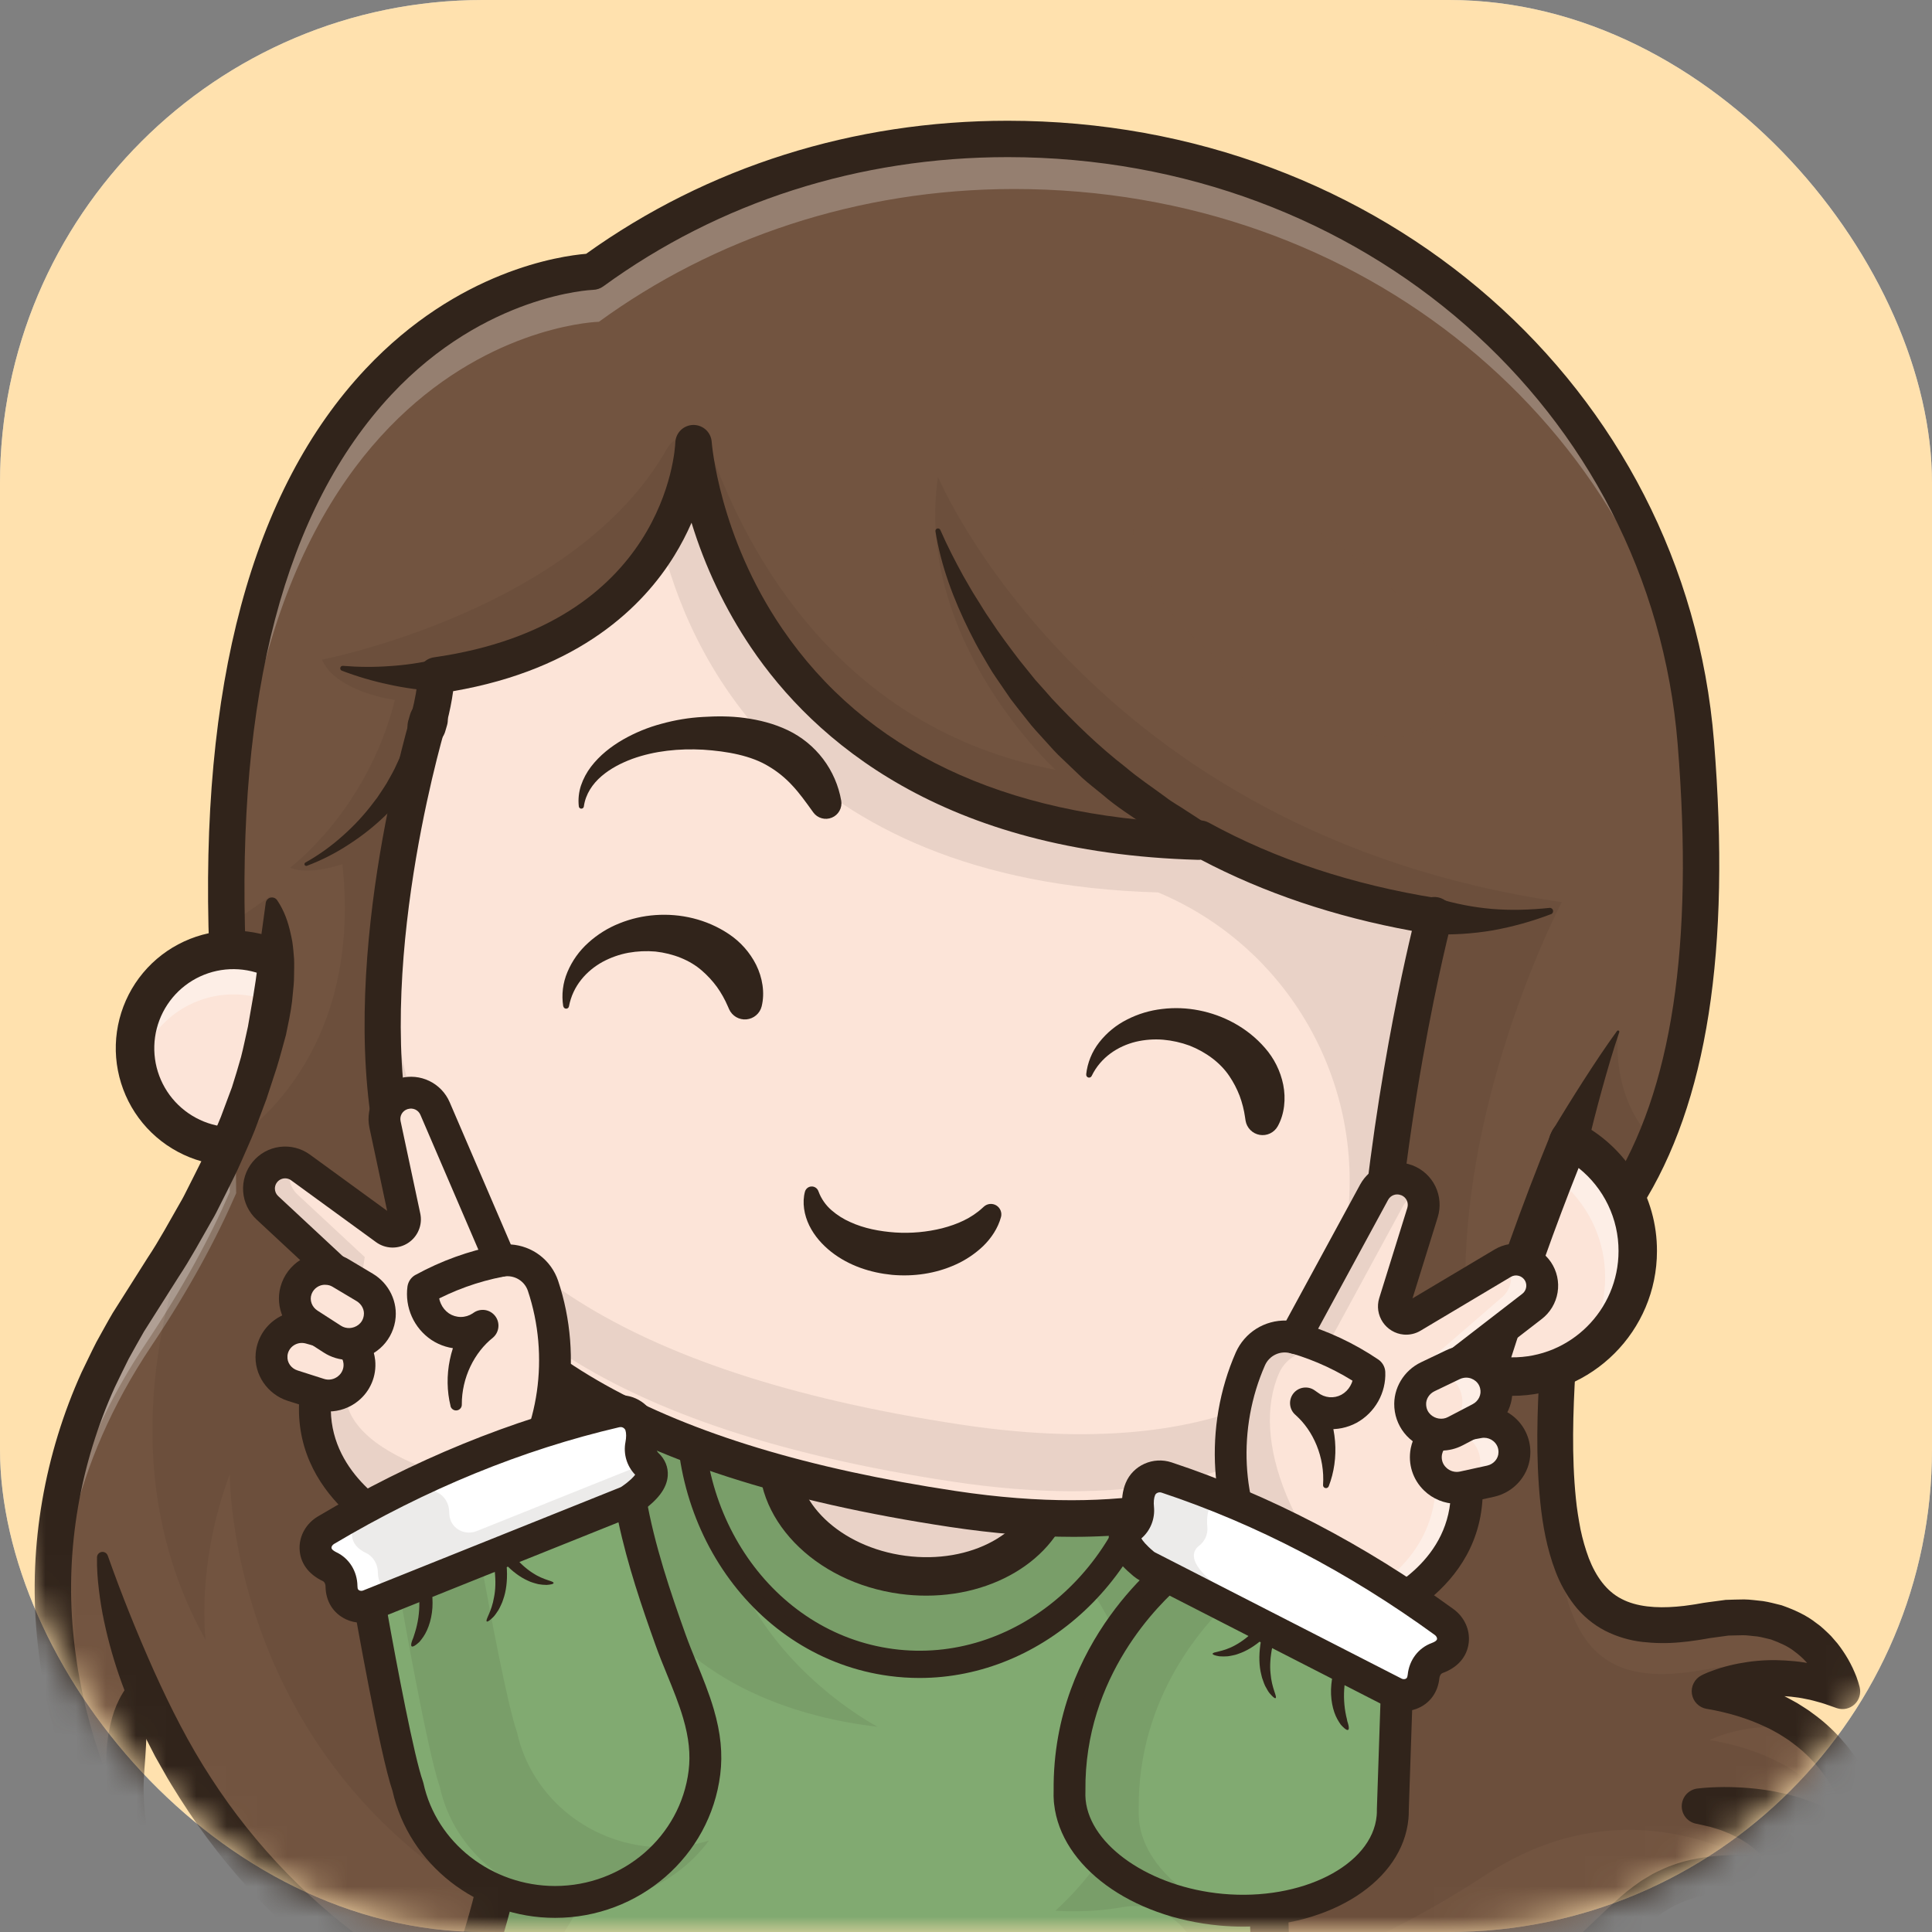 <svg width="64" height="64" viewBox="0 0 64 64" fill="none" xmlns="http://www.w3.org/2000/svg">
<rect x="0" y="0" width="64" height="64" fill="#808080" stroke="none"/>
<rect width="64" height="64" rx="16" fill="#C4C4C4"/>
<rect width="64" height="64" rx="16" fill="#FFE1AE"/>
<mask id="mask0_520_11651" style="mask-type:alpha" maskUnits="userSpaceOnUse" x="0" y="0" width="64" height="64">
<rect width="64" height="64" rx="16" fill="#C4C4C4"/>
</mask>
<g mask="url(#mask0_520_11651)">
<path d="M56.638 56.021C56.638 56.021 58.519 55.031 61.028 56.021C61.028 56.021 60.334 52.969 56.555 53.678C52.777 54.388 51.116 52.92 51.6 45.32C52.194 41.593 53.855 39.67 53.855 39.67C55.821 36.571 56.762 31.834 56.177 24.603C55.263 13.344 45.643 4.603 33.382 4.603C28.188 4.603 23.41 6.247 19.629 9C19.629 9 6.699 9.317 7.535 31.473L7.611 37.868C6.964 39.359 6.059 41.049 4.802 42.93C-1.916 52.979 4.56 62.16 4.56 62.16C4.56 62.16 3.658 59.386 4.516 55.779L4.559 55.534C6.656 60.715 12.307 69.161 26.89 69.421C59.499 69.998 49.378 60.84 59.499 62.193C59.499 62.193 58.999 60.312 56.309 59.833C56.309 59.833 60.368 59.289 62.019 62.028C62.016 62.028 62.315 56.979 56.638 56.021Z" fill="#725440"/>
<g opacity="0.5">
<path opacity="0.5" d="M5.014 44.589C6.272 42.707 7.177 41.017 7.824 39.526L7.748 33.131C6.912 10.975 19.841 10.659 19.841 10.659C23.623 7.905 28.4 6.261 33.594 6.261C45.186 6.261 54.416 14.074 56.161 24.441C55.169 13.26 45.585 4.603 33.382 4.603C28.188 4.603 23.41 6.247 19.629 9C19.629 9 6.699 9.317 7.535 31.473L7.611 37.868C6.964 39.359 6.059 41.049 4.802 42.93C1.663 47.626 1.405 52.13 2.019 55.598C1.764 52.408 2.355 48.566 5.014 44.589Z" fill="white"/>
</g>
<g opacity="0.3">
<path opacity="0.3" d="M61.733 60.108C61.715 60.051 61.696 59.993 61.676 59.935C61.696 59.993 61.715 60.05 61.733 60.108Z" fill="#31241B"/>
</g>
<g opacity="0.3">
<path opacity="0.3" d="M56.639 57.641C59.851 58.182 61.15 60.035 61.673 61.541C59.864 59.356 56.31 59.833 56.31 59.833C58.999 60.312 59.499 62.192 59.499 62.192C59.312 62.167 59.133 62.148 58.959 62.129C56.819 60.823 53.174 59.518 49.224 62.105C42.981 66.191 34.493 68.89 20.998 65.035C7.503 61.179 7.612 48.838 7.612 48.838C6.487 51.841 6.813 54.33 6.813 54.33C3.722 48.802 5.378 42.9 6.629 39.888C7.007 39.179 7.335 38.505 7.612 37.867C7.612 37.867 12.07 35.379 11.342 28.629C11.342 28.629 10.201 29.02 9.61 28.739C9.61 28.739 12.155 26.863 13.08 23.188C13.08 23.188 11.126 22.93 10.664 21.85C10.664 21.85 19.067 20.229 22.095 14.862C22.434 14.258 23.324 14.327 23.557 14.98C24.723 18.243 27.786 24.124 34.964 25.499C34.964 25.499 30.274 21.227 31.071 15.794C31.071 15.794 36.031 27.606 51.737 29.883C51.737 29.883 46.34 40.141 49.573 48.192C49.573 48.192 50.542 38.975 53.602 34.173C53.602 34.173 53.312 36.363 54.818 37.818C54.548 38.461 54.226 39.08 53.854 39.669C53.854 39.669 52.193 41.591 51.599 45.319C51.523 46.506 51.5 47.545 51.529 48.448C51.358 54.731 53.041 55.955 56.554 55.294C57.853 55.05 58.785 55.251 59.452 55.619C57.771 55.422 56.637 56.019 56.637 56.019C59.858 56.561 61.155 58.422 61.674 59.93C61.373 59.059 60.812 58.068 59.768 57.283C57.916 56.97 56.639 57.641 56.639 57.641Z" fill="#31241B"/>
</g>
<path d="M4.182 61.556C4.41 61.949 4.559 62.16 4.559 62.16C4.559 62.16 4.258 61.232 4.17 59.753C4.134 60.354 4.138 60.956 4.182 61.556Z" fill="white"/>
<g opacity="0.5">
<path opacity="0.5" d="M4.801 44.551C6.059 42.669 6.964 40.98 7.611 39.488L7.592 37.911C6.946 39.392 6.048 41.068 4.801 42.931C2.289 46.69 1.622 50.327 1.772 53.407C1.903 50.703 2.717 47.668 4.801 44.551Z" fill="white"/>
</g>
<g opacity="0.3">
<path opacity="0.3" d="M8.967 29.678L7.513 30.693C7.519 30.951 7.525 31.209 7.535 31.473L7.612 37.868C9.749 33.845 8.967 29.678 8.967 29.678Z" fill="#31241B"/>
</g>
<path d="M7.564 37.975C7.082 37.951 6.612 37.819 6.187 37.59C5.762 37.361 5.393 37.041 5.108 36.652C4.822 36.263 4.626 35.815 4.535 35.341C4.443 34.868 4.458 34.379 4.578 33.912C4.699 33.445 4.921 33.01 5.23 32.639C5.539 32.269 5.927 31.971 6.364 31.768C6.802 31.566 7.28 31.463 7.762 31.468C8.245 31.472 8.72 31.584 9.155 31.795" fill="#FCE4D8"/>
<g opacity="0.6">
<path opacity="0.6" d="M7.727 32.941C8.097 32.941 8.464 33.004 8.813 33.127L9.155 31.796C8.602 31.524 7.984 31.415 7.371 31.482C6.759 31.548 6.178 31.787 5.696 32.171C5.214 32.555 4.851 33.068 4.65 33.651C4.449 34.233 4.417 34.861 4.559 35.46C4.725 34.744 5.129 34.106 5.704 33.648C6.28 33.191 6.993 32.942 7.727 32.941Z" fill="white"/>
</g>
<path d="M7.532 38.611C6.956 38.582 6.393 38.425 5.884 38.151C5.376 37.878 4.934 37.495 4.592 37.03C4.25 36.565 4.016 36.029 3.906 35.462C3.796 34.895 3.814 34.311 3.958 33.752C4.102 33.193 4.368 32.672 4.738 32.229C5.108 31.785 5.572 31.43 6.096 31.188C6.62 30.945 7.191 30.823 7.769 30.829C8.346 30.835 8.915 30.969 9.434 31.222L8.875 32.368C8.526 32.198 8.143 32.108 7.755 32.104C7.367 32.1 6.983 32.183 6.63 32.346C6.278 32.509 5.966 32.748 5.718 33.046C5.469 33.345 5.29 33.695 5.193 34.071C5.096 34.447 5.085 34.84 5.158 35.221C5.232 35.602 5.39 35.962 5.62 36.275C5.85 36.587 6.147 36.845 6.489 37.029C6.83 37.213 7.209 37.319 7.597 37.339L7.532 38.611Z" fill="#31241B"/>
<path d="M54.365 39.993L53.346 39.348C55.387 36.13 56.116 31.323 55.575 24.652C54.676 13.566 45.134 5.205 33.382 5.205C28.463 5.205 23.83 6.686 19.984 9.487C19.885 9.559 19.766 9.599 19.643 9.602C19.61 9.602 16.072 9.748 12.964 13.075C9.443 16.844 7.82 23.024 8.137 31.449L6.931 31.495C6.6 22.715 8.342 16.231 12.11 12.222C15.175 8.96 18.565 8.478 19.416 8.408C23.443 5.524 28.268 4 33.382 4C45.769 4 55.827 12.836 56.778 24.554C57.34 31.496 56.551 36.546 54.365 39.993Z" fill="#31241B"/>
<path d="M54.252 41.443C54.252 42.063 54.114 42.676 53.846 43.235C53.579 43.795 53.19 44.287 52.708 44.677C52.226 45.067 51.663 45.344 51.06 45.488C50.457 45.632 49.829 45.639 49.223 45.509C50.248 42.206 51.221 39.611 51.989 37.742C52.67 38.09 53.243 38.62 53.642 39.273C54.042 39.927 54.253 40.678 54.252 41.443Z" fill="#FCE4D8"/>
<g opacity="0.6">
<path opacity="0.6" d="M51.989 37.742C51.833 38.123 51.667 38.535 51.495 38.976C51.958 39.32 52.344 39.756 52.63 40.258C52.915 40.759 53.092 41.314 53.151 41.887C53.21 42.461 53.149 43.041 52.972 43.589C52.794 44.138 52.505 44.644 52.121 45.074C52.779 44.707 53.324 44.169 53.7 43.516C54.075 42.863 54.266 42.121 54.252 41.368C54.239 40.616 54.021 39.881 53.622 39.242C53.224 38.603 52.659 38.085 51.989 37.742Z" fill="white"/>
</g>
<path d="M50.094 46.239C49.756 46.239 49.419 46.203 49.088 46.132C49.002 46.114 48.92 46.077 48.848 46.025C48.777 45.973 48.717 45.907 48.672 45.831C48.627 45.754 48.599 45.669 48.589 45.581C48.579 45.494 48.587 45.405 48.614 45.32C49.49 42.498 50.427 39.867 51.398 37.499C51.432 37.418 51.482 37.344 51.545 37.283C51.609 37.221 51.684 37.174 51.767 37.143C51.85 37.113 51.938 37.1 52.026 37.105C52.114 37.11 52.2 37.134 52.279 37.174C53.066 37.574 53.727 38.185 54.188 38.939C54.649 39.693 54.892 40.559 54.889 41.443C54.889 44.088 52.738 46.239 50.094 46.239ZM50.064 44.964C52.02 44.987 53.616 43.396 53.616 41.443C53.617 40.914 53.499 40.392 53.27 39.916C53.041 39.439 52.707 39.02 52.293 38.691C51.52 40.627 50.773 42.731 50.062 44.964L50.064 44.964Z" fill="#31241B"/>
<path d="M48.858 49.009L47.63 48.666C47.954 47.505 48.285 46.379 48.615 45.32L49.832 45.699C49.506 46.746 49.178 47.859 48.858 49.009Z" fill="#31241B"/>
<path d="M53.639 34.193C53.428 34.816 53.245 35.448 53.07 36.08C52.895 36.713 52.733 37.347 52.579 37.984C52.536 38.147 52.43 38.287 52.285 38.374C52.14 38.46 51.967 38.487 51.803 38.447C51.639 38.407 51.497 38.305 51.407 38.161C51.318 38.018 51.288 37.845 51.325 37.68C51.34 37.618 51.364 37.559 51.397 37.503L51.399 37.5C51.741 36.928 52.091 36.362 52.45 35.803C52.81 35.244 53.175 34.69 53.565 34.154C53.571 34.145 53.58 34.14 53.59 34.137C53.6 34.135 53.61 34.136 53.619 34.141C53.628 34.145 53.636 34.153 53.639 34.163C53.643 34.172 53.643 34.183 53.64 34.192L53.639 34.193Z" fill="#31241B"/>
<path d="M3.573 51.541C4.031 52.836 4.542 54.102 5.092 55.335C5.648 56.567 6.256 57.776 6.995 58.904C8.46 61.169 10.36 63.121 12.584 64.646C13.691 65.409 14.889 66.033 16.116 66.579L17.05 66.965C17.365 67.085 17.687 67.186 18.005 67.296L18.483 67.46C18.644 67.51 18.808 67.551 18.971 67.597L19.947 67.866C20.276 67.942 20.608 68.008 20.939 68.079C21.269 68.151 21.599 68.227 21.935 68.269C22.605 68.368 23.272 68.488 23.951 68.535L24.964 68.632C25.303 68.652 25.643 68.662 25.983 68.677C26.322 68.691 26.66 68.707 27.003 68.717L28.039 68.727C30.8 68.768 33.56 68.725 36.308 68.572C36.651 68.552 36.995 68.539 37.338 68.512L38.365 68.43C38.707 68.4 39.051 68.381 39.39 68.344L40.412 68.232C41.096 68.168 41.769 68.057 42.447 67.965C42.787 67.923 43.12 67.85 43.456 67.795C43.79 67.731 44.13 67.684 44.459 67.605C45.792 67.333 47.1 66.982 48.348 66.507C48.666 66.398 48.961 66.25 49.267 66.121C49.422 66.058 49.565 65.977 49.712 65.903C49.859 65.83 50.008 65.756 50.15 65.675C50.721 65.353 51.264 64.985 51.775 64.574C52.287 64.162 52.756 63.692 53.276 63.201C53.54 62.957 53.811 62.707 54.126 62.479L54.361 62.309L54.616 62.156C54.782 62.048 54.966 61.969 55.148 61.886C55.887 61.567 56.67 61.468 57.407 61.453C58.153 61.429 58.867 61.517 59.578 61.604L58.927 62.344C58.924 62.337 58.921 62.329 58.919 62.322C58.916 62.311 58.909 62.294 58.903 62.281C58.893 62.252 58.88 62.222 58.866 62.191C58.84 62.131 58.805 62.071 58.772 62.011C58.738 61.95 58.702 61.89 58.659 61.833C58.62 61.773 58.577 61.716 58.531 61.662C58.346 61.438 58.132 61.24 57.894 61.073C57.768 60.996 57.648 60.91 57.511 60.847C57.377 60.777 57.24 60.715 57.099 60.662C56.959 60.602 56.807 60.569 56.662 60.519C56.511 60.481 56.358 60.451 56.206 60.416L56.167 60.409C56.032 60.378 55.912 60.3 55.828 60.189C55.745 60.078 55.703 59.941 55.711 59.802C55.718 59.664 55.774 59.532 55.869 59.43C55.964 59.329 56.091 59.264 56.229 59.247C56.399 59.227 56.531 59.217 56.679 59.21C56.827 59.203 56.967 59.199 57.11 59.198C57.397 59.198 57.684 59.21 57.97 59.235C58.55 59.284 59.123 59.396 59.678 59.571C60.238 59.753 60.789 60.011 61.282 60.373C61.782 60.736 62.204 61.196 62.525 61.724L61.426 61.995V61.893L61.423 61.772C61.421 61.691 61.416 61.608 61.409 61.526C61.395 61.36 61.374 61.194 61.344 61.029C61.289 60.699 61.203 60.374 61.09 60.059C60.87 59.435 60.527 58.861 60.082 58.371C59.861 58.127 59.615 57.907 59.347 57.715C59.217 57.612 59.071 57.531 58.933 57.44C58.785 57.362 58.645 57.273 58.489 57.207C57.883 56.918 57.222 56.724 56.538 56.608H56.533C56.411 56.587 56.298 56.528 56.211 56.44C56.124 56.352 56.067 56.239 56.047 56.116C56.028 55.993 56.048 55.868 56.105 55.757C56.161 55.647 56.25 55.556 56.361 55.5C56.402 55.478 56.424 55.469 56.451 55.455L56.53 55.421C56.582 55.398 56.632 55.378 56.683 55.361C56.784 55.321 56.884 55.289 56.984 55.256C57.184 55.195 57.388 55.145 57.594 55.105C58.002 55.027 58.416 54.989 58.832 54.994C59.245 55.004 59.66 55.037 60.062 55.127C60.266 55.16 60.462 55.223 60.66 55.275C60.857 55.332 61.048 55.407 61.241 55.474L60.449 56.153C60.44 56.119 60.412 56.032 60.388 55.968C60.36 55.899 60.334 55.828 60.3 55.76C60.235 55.622 60.159 55.49 60.074 55.364C59.909 55.113 59.7 54.894 59.458 54.716C59.227 54.529 58.948 54.415 58.667 54.31C58.516 54.279 58.371 54.232 58.217 54.21C58.059 54.199 57.906 54.17 57.746 54.169L57.261 54.18L56.769 54.247C56.727 54.253 56.69 54.257 56.643 54.264L56.501 54.289C56.406 54.304 56.312 54.323 56.215 54.335L55.927 54.375L55.634 54.405C55.229 54.442 54.821 54.437 54.417 54.392C53.982 54.343 53.56 54.218 53.17 54.02C52.77 53.812 52.42 53.519 52.145 53.161C51.886 52.825 51.679 52.452 51.529 52.055C51.238 51.292 51.103 50.522 51.024 49.765C50.87 48.249 50.921 46.761 51.008 45.283C51.017 45.126 51.088 44.98 51.205 44.875C51.323 44.771 51.477 44.717 51.634 44.726C51.791 44.736 51.938 44.807 52.042 44.924C52.146 45.042 52.2 45.196 52.191 45.353V45.358C52.105 46.797 52.061 48.244 52.203 49.639C52.236 49.988 52.294 50.329 52.357 50.664C52.425 50.99 52.517 51.31 52.633 51.622C52.868 52.225 53.22 52.716 53.718 52.967C54.215 53.228 54.867 53.278 55.535 53.222L55.788 53.197L56.042 53.162C56.127 53.152 56.213 53.134 56.298 53.12L56.426 53.098L56.572 53.077L57.166 52.998C57.369 52.989 57.574 52.987 57.778 52.983C57.983 52.985 58.192 53.019 58.399 53.038C58.606 53.068 58.813 53.128 59.019 53.177C59.422 53.32 59.826 53.495 60.168 53.766C60.258 53.828 60.343 53.896 60.421 53.971C60.499 54.046 60.581 54.118 60.656 54.196L60.867 54.44C60.936 54.523 60.994 54.613 61.056 54.7C61.176 54.877 61.282 55.063 61.373 55.256C61.42 55.351 61.458 55.452 61.499 55.552C61.54 55.662 61.575 55.775 61.604 55.889C61.63 55.991 61.627 56.097 61.597 56.197C61.567 56.298 61.511 56.388 61.434 56.459C61.358 56.53 61.263 56.58 61.161 56.602C61.059 56.624 60.953 56.619 60.853 56.586L60.809 56.571C60.647 56.518 60.488 56.453 60.324 56.406C60.16 56.364 59.998 56.31 59.83 56.283C59.498 56.209 59.16 56.184 58.824 56.175C58.487 56.171 58.151 56.201 57.821 56.265C57.658 56.297 57.496 56.337 57.337 56.386C57.26 56.412 57.181 56.436 57.107 56.465C57.07 56.479 57.033 56.494 56.999 56.509L56.949 56.531L56.913 56.547L56.736 55.438C57.507 55.569 58.275 55.791 59.002 56.137C59.187 56.217 59.359 56.325 59.538 56.419C59.708 56.53 59.884 56.63 60.045 56.756C60.378 56.995 60.684 57.268 60.958 57.572C61.509 58.177 61.933 58.886 62.206 59.658C62.343 60.038 62.446 60.429 62.513 60.827C62.549 61.025 62.574 61.225 62.591 61.428C62.599 61.529 62.605 61.63 62.609 61.733L62.612 61.889C62.612 61.946 62.612 61.99 62.608 62.064C62.602 62.19 62.556 62.31 62.477 62.408C62.398 62.506 62.289 62.575 62.168 62.607C62.046 62.639 61.917 62.631 61.8 62.585C61.683 62.538 61.584 62.456 61.518 62.349L61.509 62.335C61.27 61.942 60.955 61.6 60.583 61.33C60.209 61.055 59.775 60.849 59.314 60.699C58.843 60.551 58.356 60.456 57.864 60.415C57.615 60.393 57.364 60.382 57.114 60.383C56.989 60.383 56.864 60.387 56.739 60.393C56.616 60.4 56.484 60.41 56.386 60.422L56.411 59.251C56.597 59.293 56.784 59.33 56.969 59.377C57.153 59.437 57.34 59.482 57.52 59.558C57.703 59.627 57.882 59.707 58.055 59.799C58.233 59.883 58.398 59.995 58.568 60.1C58.899 60.331 59.197 60.607 59.452 60.919C59.517 60.997 59.578 61.078 59.635 61.163C59.695 61.245 59.746 61.336 59.799 61.424C59.852 61.512 59.9 61.605 59.943 61.704C59.965 61.752 59.987 61.801 60.007 61.855C60.017 61.882 60.027 61.905 60.037 61.936C60.047 61.966 60.055 61.986 60.069 62.037V62.041C60.096 62.133 60.099 62.23 60.079 62.323C60.059 62.417 60.017 62.504 59.956 62.577C59.895 62.65 59.817 62.708 59.728 62.744C59.64 62.78 59.544 62.794 59.449 62.784L59.419 62.781C58.754 62.712 58.084 62.644 57.443 62.678C56.799 62.702 56.183 62.802 55.648 63.044C55.111 63.279 54.64 63.666 54.155 64.133C53.67 64.601 53.165 65.118 52.601 65.582C52.037 66.047 51.434 66.465 50.801 66.831C50.643 66.922 50.48 67.002 50.318 67.088C50.157 67.174 49.998 67.263 49.832 67.333C49.5 67.477 49.176 67.642 48.837 67.762C48.501 67.888 48.168 68.029 47.826 68.132L47.317 68.298L47.062 68.381L46.804 68.451C46.461 68.544 46.119 68.64 45.775 68.729L44.738 68.959C44.393 69.042 44.045 69.092 43.699 69.158C43.351 69.216 43.005 69.292 42.657 69.335C41.961 69.431 41.265 69.546 40.568 69.613L39.523 69.728C39.174 69.767 38.825 69.788 38.477 69.819L37.431 69.904C37.082 69.931 36.733 69.944 36.384 69.964C33.594 70.123 30.805 70.171 28.02 70.134L26.976 70.125C26.626 70.118 26.27 70.095 25.918 70.081C25.566 70.067 25.212 70.051 24.859 70.029L23.803 69.923C23.097 69.869 22.398 69.742 21.697 69.633C21.346 69.586 20.999 69.504 20.652 69.428C20.305 69.353 19.959 69.28 19.612 69.199L18.584 68.91C18.413 68.861 18.241 68.816 18.072 68.763L17.567 68.587C17.231 68.467 16.892 68.359 16.56 68.23L15.572 67.817C15.241 67.688 14.926 67.515 14.604 67.36C14.281 67.205 13.962 67.047 13.656 66.861C13.348 66.68 13.033 66.51 12.731 66.319L11.836 65.727C9.489 64.083 7.49 61.989 5.957 59.568C5.767 59.266 5.577 58.965 5.406 58.653L5.142 58.188L4.898 57.713C4.57 57.081 4.282 56.43 4.037 55.762C3.793 55.093 3.597 54.409 3.449 53.714C3.375 53.366 3.318 53.015 3.276 52.661C3.253 52.485 3.238 52.307 3.226 52.129C3.215 51.951 3.21 51.774 3.213 51.589C3.213 51.546 3.229 51.505 3.257 51.472C3.285 51.44 3.324 51.418 3.366 51.411C3.409 51.404 3.452 51.412 3.489 51.434C3.526 51.456 3.555 51.49 3.569 51.531L3.573 51.541Z" fill="#31241B"/>
<path d="M9.183 29.823C9.419 30.175 9.543 30.54 9.626 30.917C9.648 31.011 9.667 31.105 9.684 31.2C9.701 31.295 9.706 31.389 9.718 31.484L9.742 31.769C9.746 31.864 9.746 31.958 9.745 32.053C9.739 32.241 9.745 32.432 9.729 32.62L9.674 33.181C9.628 33.554 9.548 33.919 9.472 34.285C9.371 34.643 9.28 35.005 9.17 35.359L8.825 36.412L8.437 37.446C8.301 37.788 8.146 38.12 8.001 38.457C7.856 38.794 7.692 39.12 7.527 39.448L7.28 39.938C7.198 40.102 7.117 40.266 7.023 40.422C6.659 41.055 6.315 41.7 5.912 42.306L4.768 44.112C4.593 44.411 4.429 44.718 4.259 45.02C4.101 45.329 3.955 45.643 3.802 45.955C2.661 48.479 2.165 51.28 2.42 54.038C2.483 54.728 2.587 55.413 2.731 56.091C2.877 56.769 3.062 57.438 3.283 58.095C3.504 58.753 3.764 59.397 4.06 60.025C4.207 60.339 4.365 60.647 4.53 60.95C4.614 61.1 4.698 61.25 4.787 61.396C4.875 61.542 4.969 61.694 5.051 61.812L3.985 62.347C3.957 62.258 3.94 62.194 3.921 62.121C3.901 62.048 3.884 61.98 3.868 61.91C3.833 61.77 3.808 61.631 3.778 61.492C3.725 61.213 3.68 60.935 3.647 60.655C3.577 60.097 3.548 59.536 3.528 58.975C3.509 58.414 3.504 57.847 3.621 57.295C3.725 56.743 3.925 56.201 4.318 55.733C4.344 55.702 4.378 55.679 4.416 55.665C4.454 55.652 4.495 55.649 4.534 55.657C4.574 55.665 4.61 55.683 4.64 55.71C4.67 55.737 4.692 55.772 4.704 55.81L4.71 55.826C4.802 56.119 4.82 56.388 4.845 56.655C4.87 56.923 4.858 57.18 4.855 57.438C4.843 57.694 4.833 57.95 4.814 58.205C4.795 58.46 4.773 58.718 4.763 58.972C4.738 59.485 4.785 59.999 4.843 60.507C4.874 60.761 4.915 61.013 4.962 61.262C4.987 61.386 5.011 61.511 5.041 61.631C5.055 61.692 5.071 61.752 5.086 61.812C5.101 61.873 5.119 61.935 5.131 61.974L5.137 61.992C5.177 62.129 5.166 62.276 5.108 62.406C5.05 62.536 4.948 62.642 4.819 62.704C4.691 62.766 4.545 62.78 4.407 62.744C4.268 62.708 4.148 62.625 4.065 62.508C3.945 62.332 3.852 62.182 3.753 62.018C3.653 61.854 3.564 61.695 3.473 61.532C3.296 61.206 3.126 60.876 2.969 60.54C2.653 59.871 2.376 59.184 2.14 58.483C1.904 57.781 1.707 57.067 1.551 56.343C1.397 55.618 1.286 54.884 1.219 54.146C0.944 51.188 1.481 48.158 2.703 45.459C2.866 45.127 3.022 44.791 3.191 44.462C3.372 44.139 3.546 43.813 3.734 43.494L4.891 41.666C5.283 41.078 5.614 40.456 5.965 39.847C6.056 39.696 6.133 39.538 6.212 39.381L6.449 38.911C6.607 38.597 6.769 38.285 6.901 37.962C7.033 37.639 7.188 37.323 7.317 36.998L7.683 36.018C7.791 35.686 7.887 35.354 7.983 35.02C8.07 34.685 8.135 34.346 8.213 34.009C8.33 33.333 8.46 32.66 8.533 31.987C8.61 31.316 8.698 30.637 8.798 29.944L8.803 29.908C8.809 29.866 8.827 29.827 8.856 29.797C8.884 29.765 8.922 29.744 8.963 29.735C9.004 29.725 9.046 29.729 9.086 29.744C9.125 29.76 9.158 29.787 9.181 29.822L9.183 29.823Z" fill="#31241B"/>
<path d="M42.186 65.46C42.865 69.948 43.172 69.751 32.413 69.289C32.413 69.289 30.466 71.057 26.889 69.011C23.529 70.285 19.004 70.953 16.58 66.87C16.58 66.87 15.35 66.075 15.747 64.9C18.883 55.627 16.126 46.633 16.126 46.633C16.126 46.633 32.923 42.25 43.394 51.567C43.394 51.566 41.506 60.972 42.186 65.46Z" fill="#81AA71"/>
<path d="M30.149 70.638C29.252 70.638 28.141 70.407 26.836 69.709C21.88 71.508 18.176 70.682 16.103 67.313C15.53 66.883 14.734 65.901 15.142 64.695C18.171 55.735 15.542 46.907 15.515 46.818C15.49 46.736 15.482 46.649 15.491 46.564C15.5 46.478 15.527 46.395 15.569 46.321C15.61 46.245 15.667 46.18 15.735 46.127C15.803 46.074 15.881 46.036 15.964 46.014C16.139 45.969 20.309 44.899 25.84 44.967C33.203 45.059 39.419 47.176 43.817 51.09C43.901 51.164 43.963 51.258 43.998 51.364C44.034 51.47 44.041 51.583 44.018 51.693C44 51.785 42.16 61.039 42.816 65.366L42.876 65.764C43.132 67.434 43.302 68.538 42.62 69.297C41.689 70.334 39.695 70.246 33.779 69.987L32.611 69.936C32.235 70.193 31.398 70.638 30.149 70.638ZM26.888 68.373C26.999 68.372 27.109 68.401 27.205 68.457C30.344 70.252 31.968 68.831 31.985 68.816C32.109 68.704 32.273 68.644 32.441 68.651L33.836 68.712C38.548 68.918 41.144 69.032 41.672 68.444C41.951 68.132 41.811 67.219 41.617 65.956L41.557 65.555C40.936 61.46 42.353 53.61 42.699 51.804C37.479 47.331 30.682 46.306 25.86 46.242C21.709 46.185 18.278 46.812 16.917 47.103C17.493 49.374 19.065 57.078 16.352 65.102C16.116 65.799 16.918 66.327 16.927 66.332C17.009 66.386 17.078 66.458 17.129 66.543C19.326 70.244 23.526 69.603 26.663 68.413C26.736 68.386 26.812 68.372 26.89 68.373H26.888Z" fill="#31241B"/>
<path d="M38.343 47.653C38.961 42.992 36.014 38.756 31.761 38.193C27.508 37.629 23.56 40.951 22.942 45.612C22.324 50.273 25.271 54.508 29.524 55.072C33.777 55.636 37.725 52.314 38.343 47.653Z" fill="#81AA71"/>
<path d="M30.461 55.585C30.127 55.585 29.794 55.563 29.463 55.519C24.971 54.924 21.843 50.452 22.493 45.551C23.142 40.65 27.326 37.147 31.82 37.742C36.313 38.338 39.44 42.81 38.79 47.711L38.342 47.65L38.79 47.711C38.189 52.247 34.56 55.585 30.461 55.585ZM30.823 38.581C27.17 38.581 23.931 41.588 23.39 45.669C22.806 50.076 25.584 54.092 29.583 54.624C33.582 55.156 37.311 52.001 37.895 47.593C38.479 43.187 35.701 39.171 31.702 38.641C31.41 38.602 31.116 38.582 30.822 38.581H30.823Z" fill="#31241B"/>
<path d="M34.939 49.25C34.681 51.196 32.429 52.503 29.908 52.169C27.388 51.835 25.553 49.986 25.811 48.04C26.069 46.094 28.322 44.787 30.842 45.121C33.363 45.456 35.197 47.304 34.939 49.25Z" fill="#FCE4D8"/>
<path d="M30.684 52.858C30.396 52.858 30.109 52.839 29.824 52.801C26.96 52.421 24.875 50.248 25.179 47.956C25.483 45.665 28.061 44.111 30.926 44.489C33.791 44.868 35.875 47.042 35.571 49.334C35.298 51.395 33.188 52.858 30.684 52.858ZM30.053 45.707C28.183 45.707 26.631 46.705 26.443 48.124C26.232 49.718 27.823 51.249 29.992 51.537C32.16 51.825 34.096 50.761 34.307 49.166C34.518 47.572 32.926 46.041 30.758 45.753C30.524 45.722 30.289 45.707 30.053 45.707Z" fill="#31241B"/>
<g opacity="0.3">
<path opacity="0.3" d="M43.395 51.566C41.8 50.147 40.058 49.047 38.252 48.2C38.287 48.019 38.318 47.838 38.342 47.652C38.96 42.991 36.013 38.755 31.76 38.191C27.507 37.628 23.56 40.949 22.941 45.61C22.938 45.631 22.937 45.651 22.934 45.671C18.918 45.902 16.126 46.63 16.126 46.63C16.126 46.63 18.882 55.624 15.747 64.898C15.35 66.074 16.58 66.868 16.58 66.868C19.004 70.951 23.529 70.283 26.889 69.008C30.466 71.055 32.413 69.287 32.413 69.287C43.172 69.749 42.865 69.947 42.186 65.458C41.507 60.969 43.395 51.566 43.395 51.566ZM37.576 67.719C33.952 68.428 30.093 67.719 30.093 67.719C30.093 67.719 31.478 66.808 31.886 65.497C31.886 65.497 20.78 70.355 18.267 64.649C18.267 64.649 22.349 58.974 21.596 53.406C21.596 53.406 23.419 56.54 29.071 57.202C29.071 57.202 25.398 55.293 24.2 51.566C24.2 51.566 28.05 58.335 36.072 52.576C36.072 52.576 40.447 58.24 34.963 63.295C34.963 63.295 36.037 63.386 37.189 63.176C38.902 62.866 40.291 64.628 39.574 66.214C39.251 66.929 38.645 67.51 37.576 67.719H37.576Z" fill="#31241B"/>
</g>
<path d="M47.511 30.35C47.481 30.464 45.63 37.546 45.411 45.658C45.411 45.658 43.173 51.739 31.556 49.986C19.939 48.233 15.396 44.243 13.636 39.85C11.431 34.349 13.648 25.792 14.132 24.075L14.137 24.053C14.16 23.985 14.18 23.916 14.198 23.845C14.202 23.832 14.206 23.817 14.21 23.804C14.214 23.791 14.217 23.78 14.22 23.768C14.342 23.311 14.423 22.843 14.461 22.372C22.756 21.188 22.975 14.679 22.975 14.679C22.975 14.679 23.81 27.441 39.697 27.881L39.752 27.78C41.833 28.921 44.386 29.852 47.511 30.35Z" fill="#FCE4D8"/>
<g opacity="0.3">
<path opacity="0.3" d="M39.753 27.78L39.697 27.881C23.811 27.441 22.976 14.679 22.976 14.679C22.976 14.679 22.923 16.222 21.913 17.941C22.734 21.371 25.965 29.22 38.363 29.563H38.365C42.666 31.367 45.217 35.822 44.625 40.449C44.357 42.544 44.143 44.895 44.077 47.34C44.038 47.439 43.992 47.536 43.942 47.629C45.065 46.596 45.411 45.658 45.411 45.658C45.63 37.546 47.481 30.463 47.511 30.35C44.386 29.852 41.833 28.921 39.753 27.78Z" fill="#31241B"/>
</g>
<g opacity="0.3">
<path opacity="0.3" d="M31.837 47.192C20.22 45.439 15.677 41.45 13.916 37.056C12.756 34.16 12.821 30.418 13.213 27.271C12.62 30.698 12.23 35.442 13.635 38.946C15.395 43.339 19.939 47.329 31.556 49.081C43.173 50.834 45.41 44.754 45.41 44.754C45.423 44.272 45.442 43.793 45.466 43.318C44.67 44.695 41.494 48.649 31.837 47.192Z" fill="#31241B"/>
</g>
<path d="M46.334 36.173C46.892 32.716 47.493 30.415 47.51 30.35C47.459 30.342 47.409 30.333 47.359 30.325C47.062 31.694 46.668 33.737 46.334 36.173Z" fill="#31241B"/>
<path d="M23.058 15.33C22.991 14.918 22.975 14.679 22.975 14.679C22.975 14.679 22.959 15.121 22.791 15.795C22.888 15.639 22.977 15.484 23.058 15.33Z" fill="#31241B"/>
<path d="M35.548 50.91C34.277 50.91 32.916 50.8 31.465 50.582C25.918 49.745 21.702 48.383 18.578 46.419C15.914 44.744 14.116 42.669 13.075 40.074C10.798 34.393 13.063 25.645 13.548 23.921L13.551 23.909C13.555 23.895 13.559 23.879 13.563 23.866C13.582 23.81 13.598 23.753 13.613 23.694C13.616 23.685 13.618 23.676 13.621 23.667L13.631 23.634L13.636 23.615C13.636 23.614 13.636 23.613 13.636 23.611C13.749 23.189 13.823 22.757 13.859 22.321C13.871 22.185 13.928 22.057 14.021 21.958C14.115 21.859 14.24 21.794 14.375 21.775C22.042 20.68 22.361 14.903 22.371 14.657C22.377 14.503 22.442 14.356 22.552 14.248C22.663 14.141 22.811 14.079 22.966 14.077H22.974C23.127 14.077 23.274 14.135 23.386 14.239C23.498 14.344 23.566 14.487 23.576 14.64C23.579 14.67 23.812 17.749 25.91 20.823C28.67 24.87 33.219 27.037 39.433 27.269C39.523 27.212 39.628 27.18 39.735 27.177C39.842 27.174 39.948 27.2 40.042 27.251C42.255 28.465 44.8 29.307 47.606 29.754C47.689 29.767 47.769 29.798 47.84 29.844C47.91 29.89 47.971 29.95 48.017 30.021C48.062 30.092 48.093 30.171 48.106 30.255C48.12 30.338 48.115 30.423 48.093 30.505C48.075 30.575 46.232 37.569 46.013 45.674C46.011 45.739 45.999 45.804 45.976 45.866C45.951 45.935 45.323 47.59 43.167 48.985C41.186 50.267 38.633 50.91 35.548 50.91ZM14.717 24.219C14.715 24.225 14.713 24.232 14.712 24.238C14.251 25.873 12.059 34.296 14.195 39.626C16.24 44.732 21.948 47.928 31.645 49.389C37.395 50.257 40.684 49.127 42.431 48.025C44.036 47.013 44.664 45.839 44.811 45.526C45.006 38.752 46.311 32.755 46.77 30.835C44.211 30.367 41.864 29.576 39.779 28.478C39.746 28.483 39.714 28.484 39.681 28.483C31.219 28.249 26.962 24.531 24.881 21.453C24.022 20.179 23.358 18.785 22.908 17.316C22.745 17.689 22.557 18.05 22.343 18.398C21.318 20.067 19.217 22.172 15.011 22.896C14.964 23.24 14.895 23.581 14.806 23.918C14.8 23.939 14.794 23.961 14.787 23.983L14.78 24.004C14.76 24.077 14.739 24.148 14.717 24.219ZM13.635 23.621L13.631 23.64C13.632 23.634 13.633 23.627 13.635 23.621Z" fill="#31241B"/>
<path d="M14.137 24.691C14.08 24.691 14.023 24.683 13.968 24.668C13.887 24.646 13.811 24.608 13.745 24.557C13.679 24.505 13.624 24.442 13.582 24.369C13.541 24.296 13.514 24.216 13.504 24.133C13.494 24.049 13.5 23.965 13.522 23.884C13.549 23.785 13.572 23.709 13.588 23.658C13.612 23.578 13.652 23.503 13.706 23.439C13.759 23.374 13.825 23.321 13.898 23.282C13.972 23.242 14.053 23.218 14.137 23.21C14.22 23.202 14.304 23.211 14.384 23.235C14.464 23.26 14.539 23.3 14.603 23.353C14.668 23.406 14.721 23.472 14.76 23.546C14.8 23.62 14.824 23.701 14.832 23.784C14.84 23.867 14.831 23.951 14.807 24.032C14.793 24.075 14.774 24.139 14.751 24.222C14.714 24.357 14.634 24.476 14.523 24.56C14.412 24.645 14.277 24.691 14.137 24.691Z" fill="#31241B"/>
<path d="M47.51 30.987C47.427 30.987 47.344 30.971 47.267 30.939C47.189 30.907 47.119 30.86 47.06 30.801C47.001 30.742 46.954 30.672 46.922 30.594C46.889 30.517 46.873 30.434 46.873 30.351C46.873 30.224 46.911 30.101 46.981 29.996C47.051 29.891 47.15 29.81 47.267 29.762C47.383 29.713 47.512 29.701 47.635 29.725C47.759 29.75 47.873 29.811 47.962 29.9C48.051 29.989 48.112 30.103 48.136 30.227C48.161 30.35 48.148 30.479 48.1 30.595C48.051 30.712 47.97 30.811 47.865 30.881C47.76 30.951 47.636 30.988 47.51 30.988V30.987Z" fill="#31241B"/>
<path d="M16.904 49.528L13.338 50.741C13.338 50.741 10.14 49.339 10.453 46.244L11.081 42.08L8.861 40.014C8.697 39.864 8.597 39.658 8.581 39.437C8.565 39.217 8.634 38.998 8.774 38.827C8.914 38.655 9.115 38.544 9.334 38.515C9.554 38.487 9.776 38.544 9.955 38.674L12.77 40.724C12.836 40.772 12.916 40.799 12.998 40.801C13.08 40.804 13.161 40.781 13.23 40.736C13.299 40.691 13.353 40.627 13.385 40.551C13.416 40.475 13.424 40.391 13.407 40.311L12.753 37.245C12.707 37.03 12.745 36.805 12.859 36.616C12.973 36.428 13.154 36.29 13.366 36.23L13.38 36.228C13.582 36.171 13.797 36.189 13.987 36.28C14.176 36.37 14.326 36.526 14.409 36.718L16.58 41.769C16.874 41.715 17.178 41.767 17.436 41.918C17.695 42.069 17.89 42.308 17.986 42.591C18.761 44.902 18.418 47.626 16.904 49.528Z" fill="#FCE4D8"/>
<g opacity="0.3">
<path opacity="0.3" d="M11.44 45.998C11.443 45.935 11.448 45.871 11.455 45.807L12.083 41.642L9.863 39.576C9.722 39.448 9.628 39.277 9.595 39.09C9.562 38.903 9.591 38.71 9.679 38.541C9.492 38.488 9.292 38.5 9.112 38.575C8.932 38.65 8.783 38.784 8.688 38.954C8.594 39.124 8.559 39.321 8.59 39.514C8.622 39.706 8.717 39.882 8.861 40.014L11.081 42.08L10.453 46.245C10.14 49.339 13.338 50.741 13.338 50.741L16.904 49.528C16.937 49.486 16.967 49.442 16.999 49.399C16.999 49.399 11.295 48.582 11.44 45.998Z" fill="#31241B"/>
</g>
<path d="M13.338 51.269C13.266 51.269 13.194 51.254 13.127 51.224C12.982 51.161 9.581 49.629 9.928 46.192C9.928 46.183 9.93 46.174 9.931 46.166L10.518 42.277L8.501 40.4C8.24 40.159 8.08 39.827 8.055 39.472C8.03 39.117 8.142 38.766 8.368 38.491C8.593 38.216 8.915 38.037 9.268 37.992C9.621 37.947 9.978 38.038 10.266 38.247L12.825 40.111L12.238 37.355C12.165 37.009 12.226 36.648 12.409 36.344C12.592 36.041 12.884 35.819 13.225 35.723C13.237 35.719 13.25 35.716 13.262 35.714C13.585 35.63 13.926 35.664 14.226 35.81C14.525 35.956 14.763 36.204 14.895 36.51L16.921 41.224C17.271 41.247 17.607 41.373 17.886 41.586C18.165 41.8 18.374 42.091 18.487 42.423C19.342 44.973 18.882 47.891 17.317 49.857C17.254 49.936 17.169 49.995 17.074 50.028L13.509 51.24C13.454 51.259 13.396 51.269 13.338 51.269ZM10.976 46.31C10.753 48.59 12.763 49.844 13.376 50.171L16.584 49.08C17.857 47.389 18.212 44.926 17.486 42.758C17.43 42.596 17.318 42.459 17.169 42.373C17.021 42.287 16.847 42.257 16.678 42.288C16.56 42.31 16.438 42.292 16.332 42.235C16.227 42.179 16.143 42.088 16.096 41.978L13.925 36.927C13.892 36.852 13.834 36.791 13.76 36.756C13.686 36.721 13.602 36.714 13.523 36.736L13.495 36.743C13.416 36.77 13.349 36.824 13.307 36.896C13.266 36.968 13.252 37.053 13.269 37.135L13.922 40.199C13.962 40.384 13.944 40.576 13.871 40.75C13.799 40.925 13.675 41.073 13.517 41.176C13.359 41.279 13.173 41.331 12.984 41.327C12.795 41.322 12.612 41.26 12.459 41.149L9.644 39.099C9.593 39.062 9.534 39.04 9.471 39.035C9.409 39.03 9.347 39.043 9.291 39.071C9.235 39.1 9.189 39.143 9.156 39.196C9.123 39.249 9.106 39.311 9.106 39.373C9.106 39.42 9.116 39.467 9.135 39.51C9.154 39.553 9.182 39.591 9.216 39.623L11.439 41.692C11.502 41.751 11.55 41.823 11.578 41.904C11.607 41.985 11.614 42.072 11.602 42.157L10.976 46.31Z" fill="#31241B"/>
<path d="M14.925 46.576C14.684 45.598 14.889 44.473 15.565 43.586L16.24 44.387C15.951 44.578 15.612 44.68 15.266 44.68C14.919 44.68 14.581 44.578 14.292 44.387C14.007 44.195 13.782 43.928 13.642 43.615C13.502 43.302 13.452 42.956 13.498 42.616C13.51 42.536 13.54 42.459 13.586 42.392C13.632 42.326 13.693 42.27 13.765 42.231H13.768C14.616 41.766 15.531 41.435 16.481 41.253C16.549 41.24 16.619 41.241 16.687 41.255C16.755 41.27 16.819 41.297 16.877 41.336C16.934 41.375 16.983 41.425 17.02 41.483C17.058 41.541 17.084 41.606 17.097 41.674C17.11 41.742 17.109 41.812 17.095 41.88C17.081 41.948 17.053 42.012 17.014 42.07C16.975 42.127 16.925 42.176 16.867 42.214C16.809 42.252 16.744 42.278 16.676 42.29C15.834 42.452 15.023 42.745 14.271 43.158L14.541 42.771C14.523 42.912 14.544 43.056 14.604 43.185C14.662 43.316 14.755 43.428 14.873 43.509C14.989 43.585 15.125 43.626 15.264 43.626C15.404 43.626 15.54 43.585 15.656 43.509L15.698 43.48C15.808 43.406 15.943 43.377 16.075 43.398C16.206 43.42 16.324 43.491 16.405 43.597C16.486 43.703 16.523 43.836 16.509 43.968C16.495 44.101 16.432 44.223 16.331 44.31C15.715 44.797 15.293 45.637 15.298 46.528V46.531C15.299 46.577 15.282 46.623 15.251 46.658C15.22 46.693 15.178 46.716 15.131 46.721C15.085 46.727 15.038 46.716 15 46.689C14.961 46.663 14.934 46.623 14.923 46.578L14.925 46.576Z" fill="#31241B"/>
<path d="M23.14 56.77C22.896 55.937 22.506 55.135 22.207 54.298C21.67 52.794 21.157 51.257 20.883 49.685L12.232 53.056C12.232 53.056 13.107 58.05 13.512 59.183C13.987 61.365 15.989 63.004 18.388 63.004C20.911 63.004 23.037 61.129 23.336 58.718C23.421 58.034 23.322 57.394 23.14 56.77Z" fill="#81AA71"/>
<g opacity="0.3">
<path opacity="0.3" d="M22.001 61.196C19.602 61.196 17.599 59.557 17.125 57.375C16.818 56.517 16.243 53.448 15.981 52.006L13.287 53.056C13.287 53.056 14.161 58.05 14.567 59.184C15.042 61.366 17.044 63.004 19.443 63.004C20.229 63.004 21.003 62.82 21.705 62.467C22.407 62.114 23.017 61.602 23.485 60.971C23.005 61.12 22.504 61.195 22.001 61.196Z" fill="#31241B"/>
</g>
<path d="M18.387 63.532C15.809 63.532 13.55 61.766 13.003 59.328C12.583 58.11 11.748 53.35 11.712 53.148C11.691 53.028 11.712 52.904 11.772 52.798C11.832 52.691 11.927 52.609 12.04 52.565L20.691 49.194C20.764 49.165 20.842 49.154 20.92 49.159C20.998 49.165 21.074 49.188 21.142 49.226C21.21 49.264 21.269 49.317 21.314 49.381C21.359 49.445 21.389 49.518 21.403 49.595C21.679 51.186 22.219 52.766 22.703 54.122C22.818 54.444 22.951 54.771 23.08 55.087C23.282 55.582 23.491 56.094 23.645 56.621C23.876 57.411 23.944 58.098 23.859 58.782C23.524 61.49 21.171 63.532 18.387 63.532ZM12.827 53.39C13.149 55.196 13.723 58.209 14.008 59.005C14.016 59.027 14.022 59.049 14.027 59.071C14.457 61.044 16.291 62.476 18.387 62.476C20.64 62.476 22.542 60.833 22.812 58.654C22.878 58.117 22.821 57.565 22.631 56.918C22.492 56.443 22.303 55.978 22.102 55.486C21.968 55.159 21.83 54.821 21.708 54.477C21.272 53.256 20.792 51.857 20.483 50.407L12.827 53.39Z" fill="#31241B"/>
<path d="M13.635 54.536C13.613 54.517 13.617 54.462 13.64 54.385C13.654 54.341 13.671 54.298 13.69 54.255C13.706 54.203 13.723 54.146 13.745 54.084C13.846 53.761 13.896 53.424 13.891 53.086C13.879 52.279 13.685 51.61 13.8 51.565C13.856 51.541 13.978 51.685 14.096 51.955C14.246 52.312 14.326 52.696 14.329 53.084C14.335 53.544 14.197 53.969 14.023 54.222C13.978 54.285 13.937 54.341 13.898 54.386C13.86 54.423 13.819 54.456 13.777 54.488C13.706 54.54 13.657 54.556 13.635 54.536Z" fill="#31241B"/>
<path d="M18.338 52.44C18.338 52.471 18.26 52.491 18.108 52.503C18.017 52.502 17.925 52.494 17.835 52.478C17.782 52.467 17.727 52.448 17.668 52.432C17.606 52.415 17.545 52.391 17.487 52.362C17.237 52.251 16.969 52.057 16.727 51.794C16.464 51.507 16.249 51.18 16.09 50.824C16.068 50.772 16.067 50.712 16.088 50.659C16.109 50.606 16.15 50.563 16.202 50.54C16.255 50.516 16.314 50.514 16.367 50.534C16.421 50.553 16.465 50.593 16.489 50.645L16.491 50.649L16.494 50.655C16.518 50.712 16.536 50.761 16.554 50.815C16.837 51.621 16.866 52.438 16.668 52.986C16.648 53.051 16.623 53.115 16.592 53.176C16.568 53.231 16.54 53.286 16.51 53.338C16.444 53.432 16.394 53.515 16.336 53.571C16.221 53.684 16.149 53.731 16.125 53.712C16.067 53.664 16.284 53.403 16.366 52.907C16.467 52.419 16.397 51.699 16.139 50.962C16.123 50.916 16.105 50.866 16.088 50.827L16.492 50.658C16.631 50.972 16.81 51.267 17.025 51.535C17.194 51.753 17.398 51.943 17.628 52.096C18.021 52.359 18.343 52.366 18.338 52.44Z" fill="#31241B"/>
<path d="M10.798 50.69C13.89 48.85 17.088 47.542 20.392 46.765C20.744 46.683 21.113 46.878 21.221 47.224C21.272 47.388 21.288 47.599 21.236 47.871C21.215 47.987 21.223 48.107 21.26 48.22C21.297 48.333 21.363 48.434 21.45 48.514C21.665 48.715 21.759 49.087 20.883 49.686C20.841 49.715 20.795 49.738 20.748 49.757L12.232 53.174C12.145 53.21 12.051 53.228 11.957 53.227C11.863 53.225 11.77 53.204 11.684 53.165C11.501 53.078 11.316 52.902 11.312 52.547C11.309 52.272 11.165 52.016 10.917 51.899C10.688 51.79 10.461 51.602 10.452 51.286C10.445 51.041 10.588 50.815 10.798 50.69Z" fill="white"/>
<g opacity="0.3">
<path opacity="0.3" d="M15.253 50.706C15.07 50.619 14.885 50.443 14.881 50.088C14.878 49.813 14.735 49.557 14.486 49.44C14.329 49.365 14.174 49.252 14.088 49.087C13.389 49.444 12.694 49.828 12.004 50.237C11.793 50.362 11.652 50.588 11.658 50.833C11.667 51.149 11.894 51.336 12.123 51.444C12.371 51.562 12.515 51.818 12.518 52.093C12.522 52.448 12.707 52.624 12.89 52.711C13.002 52.762 13.126 52.781 13.248 52.765L20.748 49.757C20.796 49.738 20.841 49.714 20.883 49.686C21.757 49.086 21.665 48.715 21.45 48.514C21.434 48.499 21.42 48.484 21.406 48.468L15.801 50.715C15.714 50.751 15.62 50.769 15.526 50.768C15.432 50.766 15.339 50.745 15.253 50.706Z" fill="#31241B"/>
</g>
<path d="M11.962 53.753C11.787 53.753 11.614 53.715 11.456 53.64C11.034 53.438 10.789 53.042 10.784 52.551C10.784 52.491 10.758 52.406 10.691 52.374C10.209 52.146 9.937 51.764 9.924 51.3C9.912 50.872 10.144 50.465 10.527 50.236C13.671 48.367 16.949 47.025 20.271 46.251C20.897 46.104 21.535 46.462 21.723 47.065C21.807 47.333 21.817 47.636 21.753 47.968C21.748 47.997 21.751 48.026 21.761 48.054C21.77 48.082 21.786 48.107 21.808 48.127C22.03 48.334 22.141 48.605 22.12 48.889C22.088 49.311 21.788 49.703 21.18 50.12C21.106 50.17 21.027 50.212 20.944 50.245L12.427 53.661C12.279 53.721 12.121 53.752 11.962 53.753ZM20.554 47.274C20.54 47.274 20.526 47.276 20.512 47.279C17.296 48.028 14.12 49.329 11.069 51.143C11.017 51.173 10.978 51.228 10.981 51.27C10.982 51.331 11.071 51.385 11.144 51.421C11.568 51.622 11.835 52.051 11.841 52.541C11.841 52.655 11.873 52.67 11.912 52.688C11.953 52.703 11.998 52.702 12.037 52.684L20.553 49.269C20.564 49.264 20.576 49.258 20.586 49.251C20.872 49.055 20.992 48.92 21.041 48.852C20.904 48.711 20.804 48.539 20.748 48.352C20.692 48.164 20.682 47.965 20.719 47.773C20.749 47.615 20.749 47.48 20.719 47.381C20.706 47.348 20.683 47.32 20.653 47.301C20.623 47.281 20.588 47.272 20.553 47.274H20.554Z" fill="#31241B"/>
<path d="M10.573 46.181L10.482 46.151L9.696 45.901C9.256 45.761 8.955 45.34 8.996 44.88L8.999 44.849C9.065 44.236 9.673 43.83 10.269 43.996L10.583 44.085L11.162 44.246C11.337 44.295 11.496 44.389 11.623 44.519C11.78 44.675 11.878 44.879 11.902 45.099L11.904 45.123C11.971 45.847 11.266 46.4 10.573 46.181Z" fill="#FCE4D8"/>
<path d="M10.884 46.757C10.724 46.757 10.566 46.733 10.414 46.684L9.536 46.406C8.857 46.19 8.409 45.529 8.47 44.834L8.473 44.804C8.496 44.583 8.568 44.368 8.682 44.177C8.797 43.986 8.952 43.822 9.136 43.697C9.321 43.571 9.53 43.488 9.751 43.452C9.971 43.416 10.196 43.429 10.411 43.489L11.304 43.739C11.569 43.813 11.81 43.956 12.002 44.153C12.24 44.394 12.389 44.708 12.426 45.044L12.429 45.065C12.453 45.319 12.415 45.575 12.316 45.809C12.217 46.044 12.061 46.251 11.863 46.41C11.586 46.635 11.24 46.757 10.884 46.757ZM10.733 45.678C10.812 45.704 10.896 45.709 10.978 45.693C11.06 45.677 11.136 45.641 11.2 45.588C11.263 45.539 11.312 45.475 11.343 45.402C11.374 45.33 11.387 45.25 11.379 45.171L11.377 45.157C11.366 45.056 11.321 44.962 11.248 44.891C11.185 44.825 11.106 44.778 11.019 44.754L10.126 44.504C10.058 44.486 9.988 44.482 9.919 44.493C9.85 44.505 9.785 44.531 9.727 44.57C9.67 44.608 9.623 44.657 9.588 44.715C9.552 44.773 9.53 44.838 9.523 44.906V44.925C9.505 45.132 9.644 45.331 9.857 45.398L10.733 45.678Z" fill="#31241B"/>
<path d="M12.571 43.664L12.567 43.688C12.536 43.853 12.465 44.008 12.36 44.139C12.255 44.27 12.119 44.373 11.965 44.439C11.811 44.506 11.642 44.533 11.475 44.519C11.308 44.505 11.146 44.451 11.005 44.36L10.58 44.086L10.232 43.861C9.844 43.611 9.664 43.126 9.824 42.692L9.834 42.664C9.926 42.431 10.101 42.242 10.326 42.132C10.55 42.022 10.808 42 11.048 42.071C11.13 42.094 11.21 42.128 11.284 42.172L12.08 42.647C12.434 42.857 12.637 43.259 12.571 43.664Z" fill="#FCE4D8"/>
<path d="M11.554 45.05C11.258 45.05 10.969 44.964 10.721 44.803L9.946 44.303C9.348 43.919 9.088 43.164 9.33 42.509L9.34 42.482C9.476 42.123 9.744 41.829 10.088 41.659C10.432 41.488 10.828 41.454 11.197 41.564C11.323 41.599 11.443 41.651 11.555 41.719L12.351 42.194C12.892 42.516 13.19 43.14 13.093 43.747C13.093 43.748 13.093 43.75 13.093 43.751L13.089 43.775C13.029 44.118 12.854 44.432 12.593 44.663C12.332 44.894 12 45.03 11.652 45.047C11.619 45.049 11.586 45.05 11.554 45.05ZM10.77 42.559C10.675 42.558 10.582 42.586 10.503 42.639C10.424 42.691 10.362 42.767 10.327 42.855L10.32 42.873C10.248 43.069 10.331 43.297 10.518 43.416L11.292 43.915C11.379 43.972 11.483 43.999 11.588 43.993C11.78 43.982 12.003 43.853 12.048 43.595L12.051 43.578C12.081 43.394 11.983 43.202 11.81 43.099L11.013 42.624C10.98 42.604 10.945 42.589 10.908 42.578C10.863 42.566 10.817 42.56 10.77 42.561L10.77 42.559Z" fill="#31241B"/>
<path d="M46.138 59.946L46.31 54.835L39.094 51.85C39.094 51.85 35.377 54.51 35.428 59.322C35.423 59.434 35.426 59.546 35.436 59.658V59.675C35.615 61.454 37.734 63.01 40.453 63.26C43.408 63.531 45.948 62.16 46.128 60.195C46.136 60.112 46.139 60.029 46.138 59.946Z" fill="#81AA71"/>
<path d="M41.185 63.823C40.929 63.823 40.67 63.811 40.407 63.787C37.452 63.515 35.153 61.829 34.92 59.77C34.915 59.743 34.912 59.716 34.911 59.688C34.901 59.564 34.898 59.439 34.903 59.314C34.857 54.294 38.629 51.537 38.789 51.422C38.862 51.37 38.947 51.337 39.036 51.327C39.125 51.317 39.215 51.33 39.298 51.364L46.514 54.349C46.613 54.389 46.697 54.46 46.756 54.55C46.814 54.64 46.843 54.746 46.84 54.853L46.668 59.953C46.669 60.051 46.666 60.148 46.657 60.246C46.465 62.313 44.083 63.823 41.185 63.823ZM35.963 59.617C35.963 59.619 35.963 59.621 35.963 59.624C36.116 61.149 38.11 62.516 40.503 62.736C43.116 62.977 45.453 61.791 45.604 60.148C45.61 60.083 45.612 60.018 45.611 59.952C45.611 59.944 45.611 59.936 45.611 59.928L45.77 55.183L39.18 52.458C38.413 53.108 35.915 55.518 35.956 59.318C35.956 59.328 35.956 59.338 35.956 59.348C35.952 59.435 35.954 59.523 35.962 59.611C35.963 59.612 35.963 59.614 35.963 59.617Z" fill="#31241B"/>
<path d="M41.866 52.015L45.305 53.55C45.305 53.55 48.619 52.447 48.592 49.337L48.348 45.132L50.748 43.278C50.925 43.145 51.044 42.948 51.081 42.729C51.117 42.511 51.068 42.286 50.944 42.102C50.821 41.919 50.631 41.789 50.414 41.741C50.198 41.693 49.971 41.73 49.781 41.843L46.791 43.626C46.721 43.668 46.639 43.688 46.557 43.682C46.475 43.677 46.396 43.647 46.332 43.596C46.267 43.545 46.219 43.476 46.195 43.397C46.17 43.319 46.17 43.235 46.194 43.156L47.126 40.165C47.191 39.954 47.174 39.727 47.078 39.529C46.981 39.331 46.813 39.176 46.607 39.098L46.594 39.094C46.398 39.019 46.182 39.017 45.985 39.09C45.788 39.163 45.624 39.304 45.524 39.489L42.901 44.319C42.614 44.238 42.306 44.263 42.035 44.389C41.764 44.516 41.548 44.735 41.426 45.008C40.44 47.239 40.532 49.983 41.866 52.015Z" fill="#FCE4D8"/>
<path d="M46.093 39.895L45.161 42.886C45.137 42.965 45.136 43.049 45.16 43.128C45.185 43.207 45.233 43.277 45.297 43.328C45.362 43.379 45.441 43.409 45.523 43.414C45.606 43.419 45.688 43.399 45.758 43.356L46.215 43.085L47.124 40.166C47.19 39.955 47.173 39.728 47.076 39.53C46.98 39.331 46.812 39.177 46.606 39.099L46.593 39.095C46.385 39.016 46.154 39.02 45.948 39.108C46.034 39.218 46.092 39.346 46.117 39.484C46.142 39.621 46.134 39.762 46.093 39.895Z" fill="#FCE4D8"/>
<g opacity="0.6">
<path opacity="0.6" d="M50.991 42.189C50.89 41.994 50.719 41.846 50.513 41.773C50.306 41.699 50.08 41.707 49.879 41.793C49.909 41.833 49.937 41.874 49.96 41.918C50.054 42.1 50.081 42.309 50.036 42.508C49.991 42.707 49.878 42.885 49.715 43.008L47.328 45.074L47.559 49.067C47.582 51.68 45.248 52.876 44.501 53.191L45.305 53.55C45.305 53.55 48.618 52.447 48.591 49.337L48.347 45.132L50.747 43.278C50.91 43.154 51.024 42.977 51.069 42.778C51.113 42.579 51.086 42.37 50.992 42.189H50.991Z" fill="white"/>
</g>
<g opacity="0.3">
<path opacity="0.3" d="M42.374 45.482C42.496 45.209 42.713 44.989 42.983 44.863C43.254 44.736 43.562 44.712 43.849 44.793L46.472 39.962C46.534 39.849 46.62 39.752 46.724 39.676C46.828 39.601 46.947 39.549 47.073 39.526C46.977 39.329 46.809 39.176 46.604 39.098L46.592 39.094C46.396 39.019 46.179 39.017 45.982 39.09C45.785 39.163 45.622 39.304 45.521 39.488L42.898 44.319C42.611 44.238 42.303 44.263 42.032 44.389C41.761 44.516 41.545 44.735 41.423 45.008C40.44 47.239 40.532 49.983 41.865 52.015L45.926 54.104C42.781 51.135 41.401 47.688 42.374 45.482Z" fill="#31241B"/>
</g>
<path d="M45.305 54.078C45.231 54.078 45.157 54.062 45.09 54.032L41.65 52.497C41.558 52.456 41.479 52.39 41.424 52.305C40.045 50.204 39.856 47.256 40.94 44.795C41.084 44.475 41.319 44.204 41.616 44.017C41.913 43.831 42.258 43.736 42.609 43.745L45.058 39.237C45.219 38.943 45.479 38.717 45.792 38.6C46.105 38.482 46.45 38.48 46.764 38.595L46.794 38.605C47.124 38.733 47.394 38.98 47.549 39.299C47.703 39.618 47.731 39.983 47.627 40.322L46.791 43.011L49.51 41.391C49.816 41.209 50.18 41.151 50.527 41.23C50.874 41.308 51.178 41.516 51.377 41.81C51.576 42.106 51.655 42.465 51.597 42.816C51.539 43.168 51.349 43.483 51.066 43.699L48.89 45.38L49.118 49.306C49.118 49.315 49.118 49.324 49.118 49.333C49.148 52.787 45.62 54.001 45.47 54.051C45.416 54.069 45.361 54.078 45.305 54.078ZM42.225 51.598L45.321 52.98C45.968 52.712 48.076 51.664 48.063 49.355L47.82 45.164C47.815 45.078 47.831 44.992 47.867 44.914C47.902 44.836 47.956 44.768 48.024 44.716L50.424 42.862C50.489 42.814 50.534 42.744 50.552 42.665C50.57 42.587 50.56 42.504 50.523 42.432C50.502 42.392 50.472 42.356 50.436 42.327C50.401 42.298 50.359 42.276 50.315 42.264C50.271 42.251 50.224 42.248 50.179 42.253C50.133 42.259 50.089 42.274 50.049 42.298L47.059 44.08C46.89 44.182 46.693 44.227 46.496 44.209C46.358 44.196 46.224 44.153 46.105 44.081C45.985 44.01 45.883 43.913 45.806 43.798C45.729 43.683 45.678 43.552 45.657 43.414C45.637 43.277 45.647 43.136 45.688 43.004L46.62 40.01C46.644 39.93 46.638 39.843 46.603 39.767C46.568 39.691 46.505 39.63 46.428 39.597L46.403 39.589C46.327 39.56 46.242 39.559 46.165 39.588C46.089 39.616 46.025 39.671 45.985 39.743L43.362 44.573C43.305 44.679 43.214 44.761 43.103 44.808C42.992 44.854 42.87 44.862 42.754 44.829C42.589 44.782 42.412 44.795 42.257 44.868C42.101 44.94 41.977 45.066 41.906 45.223C40.983 47.313 41.112 49.797 42.225 51.598Z" fill="#31241B"/>
<path d="M43.043 43.812C43.973 44.08 44.855 44.493 45.657 45.035C45.724 45.08 45.78 45.141 45.821 45.212C45.861 45.283 45.885 45.362 45.889 45.444C45.904 45.786 45.822 46.125 45.654 46.423C45.486 46.721 45.239 46.967 44.939 47.132C44.634 47.296 44.288 47.367 43.943 47.336C43.598 47.305 43.27 47.173 43 46.956L42.997 46.954L43.743 46.218C44.31 47.183 44.371 48.318 44.016 49.235C44.007 49.256 43.991 49.274 43.971 49.285C43.95 49.296 43.926 49.299 43.904 49.294C43.881 49.289 43.861 49.276 43.847 49.258C43.833 49.239 43.826 49.216 43.828 49.193C43.891 48.271 43.505 47.391 42.911 46.868C42.812 46.782 42.749 46.66 42.737 46.529C42.724 46.398 42.762 46.266 42.843 46.162C42.924 46.058 43.042 45.989 43.172 45.969C43.303 45.949 43.436 45.979 43.544 46.054L43.656 46.132C43.765 46.218 43.897 46.271 44.036 46.284C44.175 46.296 44.314 46.268 44.437 46.202C44.561 46.133 44.664 46.03 44.733 45.905C44.804 45.782 44.839 45.641 44.834 45.499L45.067 45.908C44.356 45.428 43.575 45.062 42.752 44.823C42.617 44.785 42.503 44.695 42.435 44.572C42.367 44.45 42.35 44.306 42.388 44.171C42.427 44.036 42.517 43.923 42.639 43.855C42.761 43.786 42.906 43.77 43.04 43.808L43.043 43.812Z" fill="#31241B"/>
<path d="M44.661 57.302C44.637 57.32 44.59 57.3 44.525 57.242C44.486 57.207 44.449 57.169 44.414 57.13C44.379 57.081 44.343 57.022 44.304 56.955C44.153 56.687 44.055 56.252 44.103 55.793C44.142 55.407 44.257 55.033 44.439 54.691C44.581 54.433 44.716 54.299 44.769 54.329C44.88 54.385 44.625 55.033 44.539 55.836C44.504 56.173 44.522 56.513 44.593 56.844C44.609 56.907 44.623 56.966 44.632 57.02C44.647 57.064 44.66 57.108 44.67 57.154C44.687 57.231 44.686 57.285 44.661 57.302Z" fill="#31241B"/>
<path d="M40.17 54.785C40.173 54.71 40.493 54.734 40.907 54.506C41.149 54.374 41.37 54.204 41.559 54.002C41.797 53.755 42.002 53.477 42.169 53.178L42.556 53.384C42.536 53.421 42.513 53.468 42.493 53.513C42.169 54.223 42.033 54.934 42.088 55.429C42.126 55.931 42.318 56.21 42.255 56.252C42.231 56.27 42.165 56.216 42.059 56.093C42.007 56.033 41.965 55.945 41.908 55.845C41.883 55.79 41.86 55.734 41.842 55.676C41.816 55.613 41.796 55.547 41.783 55.48C41.636 54.916 41.74 54.105 42.095 53.329C42.119 53.278 42.142 53.23 42.171 53.175L42.174 53.171C42.202 53.121 42.248 53.084 42.303 53.068C42.358 53.051 42.417 53.057 42.467 53.084C42.518 53.111 42.556 53.157 42.573 53.211C42.591 53.266 42.586 53.325 42.56 53.376C42.559 53.377 42.558 53.379 42.557 53.381C42.367 53.721 42.122 54.027 41.834 54.288C41.569 54.53 41.284 54.697 41.025 54.784C40.965 54.808 40.902 54.826 40.838 54.837C40.778 54.849 40.721 54.861 40.668 54.867C40.576 54.874 40.484 54.874 40.393 54.867C40.243 54.842 40.168 54.813 40.17 54.785Z" fill="#31241B"/>
<path d="M47.839 53.732C44.929 51.617 41.864 50.021 38.645 48.944C38.301 48.83 37.916 48.991 37.777 49.325C37.712 49.484 37.676 49.693 37.703 49.968C37.714 50.086 37.695 50.205 37.647 50.314C37.6 50.422 37.526 50.517 37.431 50.59C37.198 50.77 37.071 51.132 37.888 51.808C37.928 51.84 37.971 51.868 38.016 51.892L46.184 56.072C46.267 56.117 46.358 56.143 46.453 56.15C46.547 56.157 46.641 56.145 46.73 56.114C46.92 56.044 47.121 55.886 47.157 55.533C47.185 55.259 47.352 55.017 47.609 54.923C47.848 54.836 48.092 54.67 48.129 54.356C48.158 54.113 48.036 53.876 47.839 53.732Z" fill="white"/>
<g opacity="0.3">
<path opacity="0.3" d="M37.73 60.289V60.272C37.719 60.16 37.716 60.047 37.721 59.935C37.681 56.16 39.961 53.71 40.944 52.829L40.309 52.505C40.263 52.482 40.22 52.454 40.181 52.422C39.364 51.745 39.49 51.384 39.724 51.203C39.818 51.131 39.892 51.036 39.94 50.927C39.987 50.819 40.006 50.7 39.995 50.581C39.968 50.306 40.004 50.099 40.07 49.939C40.11 49.846 40.17 49.762 40.247 49.695C40.324 49.628 40.415 49.579 40.514 49.552C39.897 49.303 39.274 49.073 38.644 48.864C38.3 48.75 37.916 48.911 37.777 49.245C37.711 49.404 37.675 49.612 37.702 49.887C37.713 50.006 37.694 50.124 37.647 50.233C37.599 50.342 37.525 50.437 37.431 50.509C37.197 50.69 37.071 51.052 37.888 51.728C37.927 51.76 37.97 51.788 38.015 51.811L38.65 52.137C37.666 53.017 35.387 55.467 35.427 59.243C35.422 59.355 35.425 59.467 35.435 59.579V59.596C35.606 61.293 37.546 62.788 40.086 63.137C38.746 62.465 37.843 61.423 37.73 60.289Z" fill="#31241B"/>
</g>
<path d="M46.51 56.68C46.313 56.68 46.119 56.632 45.944 56.542L37.776 52.361C37.696 52.321 37.62 52.271 37.551 52.214C36.983 51.743 36.722 51.326 36.729 50.903C36.733 50.618 36.868 50.36 37.109 50.172C37.132 50.155 37.151 50.131 37.163 50.105C37.175 50.078 37.18 50.048 37.178 50.019C37.146 49.683 37.184 49.381 37.291 49.123C37.533 48.539 38.202 48.241 38.812 48.444C42.049 49.519 45.19 51.154 48.15 53.305C48.511 53.568 48.704 53.995 48.653 54.421C48.597 54.882 48.291 55.237 47.791 55.42C47.721 55.446 47.689 55.527 47.682 55.588C47.632 56.076 47.351 56.449 46.913 56.611C46.784 56.657 46.648 56.681 46.51 56.68ZM37.809 50.962C37.851 51.036 37.96 51.181 38.225 51.402C38.234 51.41 38.245 51.416 38.255 51.422L46.423 55.603C46.461 55.624 46.505 55.63 46.547 55.619C46.587 55.604 46.62 55.592 46.632 55.478C46.681 54.991 46.987 54.589 47.427 54.428C47.538 54.387 47.598 54.342 47.604 54.294C47.609 54.251 47.577 54.194 47.528 54.159C44.656 52.072 41.611 50.486 38.478 49.445C38.392 49.417 38.294 49.455 38.264 49.528C38.224 49.623 38.211 49.758 38.227 49.917C38.246 50.112 38.218 50.309 38.145 50.491C38.073 50.673 37.957 50.834 37.809 50.962Z" fill="#31241B"/>
<path d="M48.477 49.263L48.57 49.243L49.377 49.066C49.827 48.967 50.166 48.575 50.167 48.113V48.082C50.157 47.465 49.589 47.006 48.98 47.118L48.66 47.178L48.068 47.285C47.89 47.319 47.723 47.398 47.585 47.515C47.415 47.656 47.298 47.85 47.254 48.067L47.249 48.09C47.116 48.802 47.767 49.418 48.477 49.263Z" fill="#FCE4D8"/>
<g opacity="0.6">
<path opacity="0.6" d="M48.98 47.117L48.66 47.177L48.068 47.284C47.904 47.315 47.749 47.385 47.618 47.489L47.849 47.446C48.458 47.335 49.025 47.794 49.036 48.411V48.441C49.034 48.598 48.993 48.753 48.919 48.891C48.843 49.029 48.736 49.148 48.605 49.235L49.377 49.066C49.827 48.967 50.165 48.575 50.167 48.113V48.083C50.157 47.465 49.588 47.005 48.98 47.117Z" fill="white"/>
</g>
<path d="M48.257 49.815C47.852 49.814 47.462 49.656 47.172 49.373C46.99 49.197 46.854 48.979 46.777 48.738C46.7 48.497 46.684 48.24 46.73 47.991L46.736 47.961C46.805 47.628 46.984 47.328 47.245 47.11C47.453 46.934 47.703 46.815 47.971 46.766L48.885 46.599C49.104 46.559 49.33 46.567 49.547 46.623C49.763 46.679 49.964 46.782 50.137 46.923C50.308 47.063 50.447 47.239 50.543 47.438C50.639 47.637 50.691 47.855 50.695 48.076V48.117C50.693 48.813 50.186 49.43 49.49 49.583L48.591 49.78H48.589C48.48 49.803 48.369 49.815 48.257 49.815ZM49.162 47.628C49.133 47.628 49.104 47.63 49.076 47.636L48.162 47.802C48.076 47.818 47.995 47.856 47.928 47.913C47.848 47.978 47.792 48.068 47.771 48.168L47.766 48.193C47.753 48.27 47.759 48.348 47.783 48.422C47.808 48.496 47.85 48.562 47.907 48.615C47.966 48.674 48.039 48.716 48.119 48.739C48.199 48.762 48.283 48.765 48.364 48.747L49.264 48.55C49.481 48.502 49.639 48.317 49.639 48.11V48.08C49.637 48.014 49.621 47.949 49.591 47.89C49.561 47.831 49.519 47.779 49.468 47.738C49.382 47.667 49.274 47.628 49.162 47.628Z" fill="#31241B"/>
<path d="M46.716 46.573L46.718 46.597C46.734 46.764 46.79 46.925 46.883 47.065C46.975 47.205 47.101 47.32 47.248 47.4C47.396 47.48 47.561 47.523 47.729 47.525C47.897 47.526 48.062 47.486 48.211 47.409L48.66 47.176L49.027 46.983C49.437 46.77 49.66 46.303 49.54 45.857L49.532 45.827C49.462 45.587 49.305 45.382 49.091 45.252C48.878 45.122 48.623 45.077 48.378 45.125C48.293 45.141 48.211 45.167 48.133 45.205L47.298 45.606C46.928 45.782 46.689 46.163 46.716 46.573Z" fill="#FCE4D8"/>
<g opacity="0.6">
<path opacity="0.6" d="M49.541 45.857L49.533 45.827C49.462 45.587 49.305 45.382 49.092 45.252C48.878 45.122 48.624 45.077 48.379 45.125C48.294 45.141 48.212 45.167 48.134 45.205L47.619 45.451C47.802 45.483 47.973 45.566 48.112 45.691C48.25 45.815 48.351 45.976 48.403 46.155L48.41 46.185C48.531 46.631 48.307 47.098 47.898 47.311L47.536 47.501C47.553 47.505 47.569 47.51 47.587 47.513C47.801 47.547 48.021 47.51 48.214 47.409L48.662 47.176L49.03 46.983C49.436 46.77 49.66 46.303 49.541 45.857Z" fill="white"/>
</g>
<path d="M47.742 48.053C47.661 48.053 47.581 48.047 47.501 48.035C47.157 47.985 46.84 47.82 46.602 47.567C46.364 47.313 46.219 46.987 46.191 46.641L46.189 46.61V46.607C46.148 45.993 46.502 45.401 47.07 45.129L47.906 44.73C48.026 44.671 48.155 44.63 48.286 44.606C48.66 44.533 49.048 44.603 49.373 44.802C49.697 45.001 49.935 45.315 50.039 45.681L50.05 45.722C50.231 46.395 49.902 47.123 49.27 47.451L48.456 47.877C48.235 47.993 47.991 48.053 47.742 48.053ZM47.243 46.536L47.245 46.559C47.266 46.815 47.476 46.964 47.662 46.991C47.767 47.008 47.874 46.991 47.968 46.941L48.782 46.516C48.981 46.413 49.084 46.193 49.031 45.993L49.023 45.963C48.959 45.743 48.719 45.598 48.48 45.645C48.44 45.652 48.4 45.664 48.362 45.682L47.527 46.083C47.344 46.168 47.23 46.351 47.243 46.536Z" fill="#31241B"/>
<path d="M14.507 22.897C13.956 22.867 13.409 22.793 12.87 22.673C12.343 22.562 11.826 22.409 11.322 22.217C11.304 22.209 11.289 22.195 11.28 22.178C11.271 22.16 11.268 22.14 11.273 22.12C11.277 22.101 11.289 22.084 11.305 22.072C11.321 22.061 11.34 22.055 11.36 22.057C11.877 22.1 12.397 22.103 12.915 22.065C13.42 22.033 13.922 21.96 14.416 21.846C14.49 21.828 14.567 21.827 14.642 21.841C14.717 21.856 14.788 21.886 14.85 21.931C14.912 21.975 14.964 22.032 15.002 22.098C15.04 22.165 15.064 22.238 15.071 22.314C15.078 22.39 15.069 22.467 15.044 22.539C15.019 22.611 14.979 22.677 14.927 22.732C14.874 22.788 14.811 22.831 14.74 22.86C14.669 22.888 14.593 22.901 14.517 22.898L14.507 22.897Z" fill="#31241B"/>
<path d="M10.115 28.574C10.562 28.324 10.979 28.024 11.359 27.682C11.738 27.347 12.082 26.974 12.384 26.569L12.498 26.42L12.602 26.264C12.67 26.159 12.742 26.058 12.805 25.951C12.926 25.734 13.054 25.524 13.15 25.296C13.368 24.855 13.506 24.383 13.628 23.917L13.634 23.891C13.673 23.758 13.762 23.646 13.882 23.578C14.002 23.51 14.144 23.492 14.277 23.527C14.411 23.562 14.525 23.647 14.597 23.765C14.668 23.883 14.691 24.025 14.66 24.159C14.653 24.184 14.645 24.208 14.635 24.232C14.416 24.745 14.178 25.248 13.864 25.701C13.72 25.935 13.543 26.146 13.377 26.361C13.291 26.467 13.196 26.565 13.106 26.666L12.969 26.817L12.823 26.959C12.441 27.336 12.022 27.672 11.571 27.963C11.128 28.256 10.655 28.497 10.159 28.684C10.145 28.687 10.131 28.685 10.119 28.679C10.107 28.673 10.097 28.663 10.091 28.65C10.086 28.638 10.084 28.624 10.088 28.611C10.091 28.597 10.099 28.586 10.11 28.577L10.115 28.574Z" fill="#31241B"/>
<path d="M51.372 30.285C50.751 30.522 50.109 30.7 49.455 30.819C48.782 30.933 48.099 30.975 47.416 30.946H47.408C47.247 30.939 47.096 30.868 46.988 30.75C46.879 30.632 46.822 30.476 46.828 30.315C46.834 30.155 46.903 30.003 47.02 29.894C47.137 29.784 47.293 29.725 47.453 29.73C47.505 29.732 47.556 29.741 47.606 29.755C48.196 29.937 48.804 30.056 49.42 30.109C50.042 30.161 50.681 30.142 51.322 30.076C51.349 30.071 51.377 30.077 51.4 30.092C51.423 30.108 51.44 30.131 51.446 30.158C51.452 30.185 51.448 30.213 51.434 30.237C51.42 30.261 51.398 30.279 51.371 30.287L51.372 30.285Z" fill="#31241B"/>
<path d="M31.153 17.563C31.379 18.081 31.64 18.588 31.911 19.08C32.056 19.323 32.187 19.572 32.341 19.808C32.494 20.044 32.63 20.288 32.794 20.516C33.099 20.985 33.436 21.432 33.773 21.874L34.297 22.524C34.484 22.729 34.667 22.939 34.85 23.147C35.609 23.955 36.404 24.73 37.28 25.408C37.702 25.768 38.164 26.074 38.611 26.403C38.828 26.576 39.076 26.704 39.304 26.861C39.539 27.01 39.771 27.163 40.003 27.319L40.036 27.34C40.147 27.415 40.226 27.53 40.255 27.662C40.285 27.793 40.263 27.93 40.194 28.046C40.124 28.161 40.014 28.245 39.884 28.282C39.755 28.318 39.617 28.303 39.498 28.24C39.239 28.102 38.981 27.963 38.724 27.818L38.34 27.602C38.276 27.565 38.211 27.531 38.149 27.491L37.966 27.369C37.482 27.034 36.98 26.722 36.535 26.334C36.308 26.146 36.072 25.968 35.854 25.771L35.214 25.16C34.996 24.962 34.801 24.74 34.605 24.521C34.408 24.302 34.203 24.09 34.026 23.854C33.844 23.623 33.659 23.395 33.482 23.16L32.984 22.433C32.815 22.192 32.678 21.931 32.527 21.681C32.375 21.431 32.245 21.169 32.111 20.907C31.592 19.86 31.174 18.76 30.988 17.603C30.984 17.582 30.988 17.561 30.999 17.544C31.01 17.526 31.027 17.514 31.047 17.508C31.067 17.502 31.088 17.503 31.107 17.512C31.126 17.521 31.141 17.536 31.149 17.555L31.153 17.563Z" fill="#31241B"/>
<path d="M18.658 33.337C18.596 32.952 18.645 32.558 18.797 32.199C18.953 31.828 19.19 31.496 19.49 31.228C19.791 30.955 20.139 30.738 20.517 30.588C20.898 30.434 21.301 30.341 21.71 30.313C22.53 30.255 23.4 30.443 24.143 30.941C24.528 31.197 24.84 31.548 25.048 31.961C25.256 32.382 25.343 32.884 25.231 33.337C25.202 33.453 25.138 33.556 25.047 33.633C24.957 33.71 24.845 33.757 24.727 33.768C24.608 33.779 24.49 33.752 24.387 33.693C24.285 33.633 24.203 33.543 24.154 33.435L24.111 33.337C24.014 33.11 23.893 32.894 23.749 32.692C23.603 32.493 23.435 32.311 23.248 32.15C22.854 31.805 22.301 31.586 21.713 31.521C21.415 31.495 21.114 31.509 20.82 31.561C20.52 31.616 20.232 31.718 19.964 31.862C19.43 32.156 18.975 32.656 18.848 33.336C18.844 33.358 18.833 33.378 18.816 33.392C18.799 33.406 18.777 33.414 18.755 33.414C18.733 33.414 18.711 33.406 18.694 33.392C18.677 33.378 18.666 33.358 18.662 33.336L18.658 33.337Z" fill="#31241B"/>
<path d="M19.174 26.711C19.148 26.479 19.173 26.243 19.246 26.021C19.322 25.797 19.434 25.587 19.578 25.398C19.865 25.023 20.239 24.729 20.64 24.498C21.042 24.269 21.472 24.092 21.92 23.974C22.365 23.851 22.822 23.775 23.284 23.75C23.736 23.722 24.199 23.719 24.673 23.784C25.146 23.848 25.631 23.967 26.097 24.189C26.557 24.409 26.958 24.736 27.266 25.142C27.574 25.549 27.78 26.024 27.867 26.526C27.886 26.641 27.866 26.758 27.809 26.86C27.753 26.961 27.664 27.041 27.556 27.085C27.449 27.13 27.33 27.137 27.218 27.105C27.107 27.074 27.009 27.006 26.941 26.912L26.929 26.895C26.694 26.569 26.481 26.27 26.246 26.021C26.019 25.773 25.756 25.56 25.467 25.388C24.881 25.029 24.093 24.887 23.29 24.834C22.502 24.792 21.692 24.869 20.944 25.139C20.574 25.277 20.218 25.46 19.922 25.715C19.627 25.97 19.399 26.305 19.341 26.712V26.715C19.339 26.735 19.328 26.754 19.313 26.768C19.297 26.781 19.277 26.788 19.256 26.788C19.236 26.788 19.216 26.78 19.201 26.766C19.186 26.752 19.176 26.733 19.174 26.712L19.174 26.711Z" fill="#31241B"/>
<path d="M35.981 35.591C36.023 35.204 36.173 34.836 36.413 34.529C36.661 34.212 36.977 33.953 37.337 33.773C37.699 33.588 38.091 33.47 38.495 33.424C38.903 33.374 39.316 33.39 39.719 33.47C40.526 33.629 41.317 34.038 41.903 34.713C42.208 35.06 42.417 35.481 42.509 35.934C42.6 36.394 42.553 36.902 42.326 37.31C42.268 37.413 42.179 37.496 42.072 37.547C41.965 37.598 41.844 37.614 41.727 37.594C41.61 37.573 41.502 37.517 41.419 37.432C41.336 37.348 41.28 37.24 41.261 37.122L41.245 37.017C41.211 36.772 41.15 36.532 41.064 36.3C40.975 36.069 40.861 35.85 40.722 35.645C40.431 35.21 39.955 34.853 39.405 34.637C39.124 34.534 38.831 34.468 38.533 34.442C38.23 34.417 37.924 34.44 37.628 34.509C37.037 34.654 36.467 35.017 36.164 35.64C36.156 35.661 36.139 35.678 36.118 35.688C36.098 35.698 36.074 35.7 36.052 35.694C36.03 35.688 36.011 35.674 35.998 35.655C35.986 35.636 35.98 35.613 35.984 35.59L35.981 35.591Z" fill="#31241B"/>
<path d="M33.159 40.317C33.059 40.687 32.836 41.017 32.57 41.277C32.302 41.532 31.993 41.74 31.656 41.891C30.991 42.193 30.261 42.294 29.55 42.231C28.84 42.161 28.125 41.932 27.535 41.469C27.243 41.238 26.981 40.948 26.809 40.598C26.638 40.248 26.568 39.837 26.665 39.476C26.678 39.429 26.706 39.386 26.744 39.355C26.782 39.324 26.829 39.306 26.878 39.304C26.927 39.301 26.976 39.314 27.017 39.341C27.058 39.368 27.09 39.407 27.108 39.453L27.117 39.476C27.206 39.714 27.354 39.925 27.546 40.091C27.732 40.252 27.941 40.385 28.166 40.483C28.621 40.693 29.141 40.792 29.66 40.828C30.181 40.861 30.704 40.814 31.21 40.688C31.71 40.558 32.177 40.357 32.556 40.004L32.589 39.974C32.644 39.923 32.714 39.891 32.789 39.883C32.864 39.876 32.939 39.892 33.004 39.931C33.068 39.97 33.118 40.029 33.146 40.099C33.174 40.169 33.179 40.246 33.159 40.318V40.317Z" fill="#31241B"/>
<g opacity="0.1">
<path opacity="0.1" d="M47.828 23.742C48.678 22.507 47.113 19.957 44.335 18.047C41.556 16.137 38.616 15.589 37.767 16.824C36.918 18.059 38.482 20.609 41.26 22.519C44.039 24.429 46.98 24.977 47.828 23.742Z" fill="#725440"/>
</g>
</g>
</svg>
